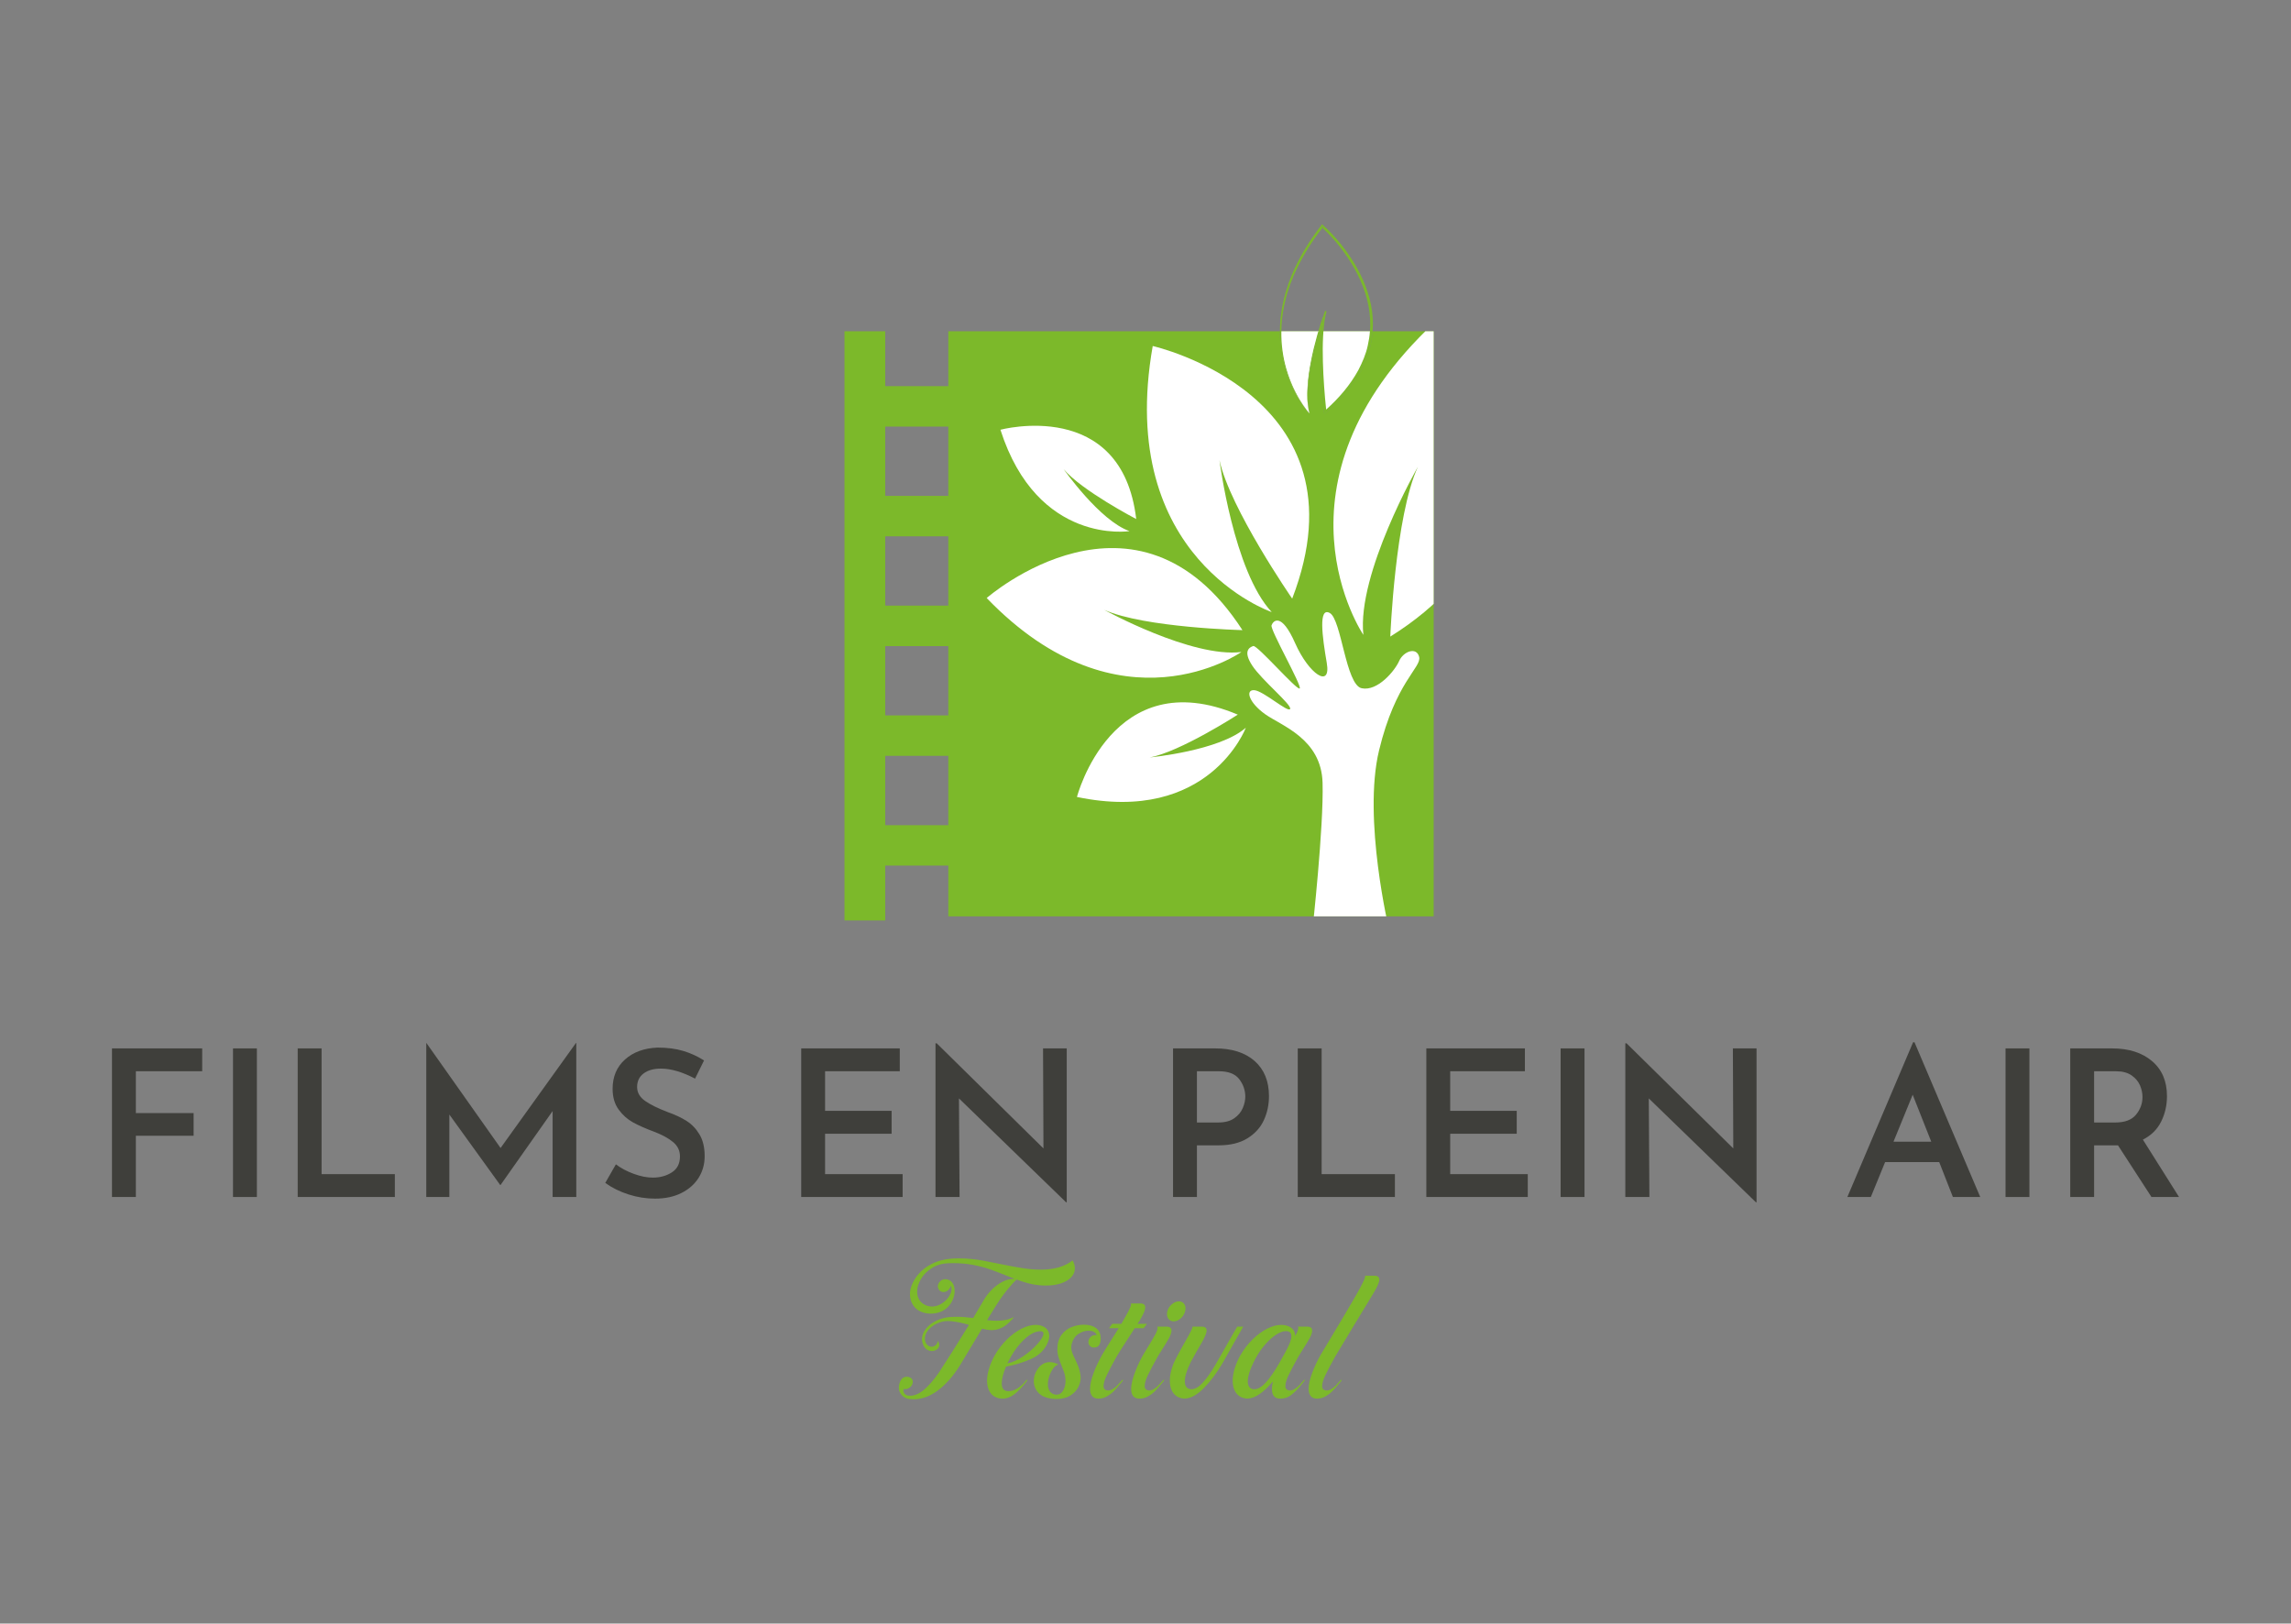 <?xml version="1.0" encoding="iso-8859-1"?>
<!-- Generator: Adobe Illustrator 24.3.0, SVG Export Plug-In . SVG Version: 6.00 Build 0)  -->
<svg version="1.1" id="Calque_1" xmlns="http://www.w3.org/2000/svg" xmlns:xlink="http://www.w3.org/1999/xlink" x="0px" y="0px"
	 width="841.89px" height="596.571px" viewBox="0 0 841.89 596.571" enable-background="new 0 0 841.89 596.571"
	 xml:space="preserve">
<rect x="0" y="0" width="841.89" height="596.571" fill="#808080" stroke="none"/>
<g>
	<g>
		<path fill-rule="evenodd" clip-rule="evenodd" fill="#7CB92A" d="M485.668,121.718c-0.05,0.6-0.09,1.19-0.13,1.79
			c-0.2,3.11-0.24,6.22-0.18,9.33c0.1,6.21,0.53,12.41,1.19,18.59l0.09,0.83l0.63-0.55c5.01-4.33,9.48-9.4,12.7-15.24
			c1.54-2.95,2.9-6.04,3.61-9.32c0.41-1.79,0.69-3.6,0.83-5.43H485.668z M470.338,121.718c-0.01,4.67,0.64,9.33,2.01,13.79
			c1.84,5.98,4.75,11.69,8.86,16.41c-0.78-3.12-0.77-6.37-0.56-9.56c0.22-3.19,0.74-6.36,1.41-9.49c0.66-3.14,1.46-6.24,2.38-9.31
			c0.18-0.61,0.37-1.23,0.56-1.84H470.338z"/>
		<path fill-rule="evenodd" clip-rule="evenodd" fill="#7CB92A" d="M504.408,121.718c-0.14,1.83-0.42,3.64-0.83,5.43
			c-0.71,3.28-2.07,6.37-3.61,9.32c-3.22,5.84-7.69,10.91-12.7,15.24l-0.63,0.55l-0.09-0.83c-0.66-6.18-1.09-12.38-1.19-18.59
			c-0.06-3.11-0.02-6.22,0.18-9.33c0.04-0.6,0.08-1.19,0.13-1.79c0.09-1.06,0.2-2.12,0.35-3.17c0.2-1.43,0.47-2.86,0.86-4.26
			c-0.89,2.46-1.69,4.93-2.42,7.43h0.54c-0.19,0.61-0.38,1.23-0.56,1.84c-0.92,3.07-1.72,6.17-2.38,9.31
			c-0.67,3.13-1.19,6.3-1.41,9.49c-0.21,3.19-0.22,6.44,0.56,9.56c-4.11-4.72-7.02-10.43-8.86-16.41
			c-1.37-4.46-2.02-9.12-2.01-13.79h-121.86v20.16h-23.17v-20.16h-14.98v216.51h14.98v-20.16h23.17v18.64h178.36v-214.99H504.408z
			 M348.478,303.208h-23.17v-25.47h23.17V303.208z M348.478,262.868h-23.17v-25.46h23.17V262.868z M348.478,222.538h-23.17v-25.46
			h23.17V222.538z M348.478,182.208h-23.17v-25.46h23.17V182.208z"/>
		<g>
			<defs>
				<rect id="SVGID_1_" x="348.48" y="121.721" width="178.357" height="214.987"/>
			</defs>
			<clipPath id="SVGID_2_">
				<use xlink:href="#SVGID_1_"  overflow="visible"/>
			</clipPath>
			<g clip-path="url(#SVGID_2_)">
				<path fill="#FFFFFF" d="M510.534,341.946c0,0-9.842-40.963-3.767-66.192c6.075-25.228,15.689-30.527,14.74-34.374
					c-0.946-3.847-5.807-2.038-7.362,1.52c-1.555,3.558-7.916,11.23-13.762,9.994c-5.845-1.237-7.418-25.239-11.694-27.638
					c-4.276-2.399-2.791,8.694-1.132,18.311c1.66,9.617-6.527,4.264-11.634-7.27c-5.107-11.534-8.093-8.155-8.657-6.522
					c-0.565,1.632,11.225,22.207,10.354,23.192c-0.872,0.986-15.641-16.075-17.074-15.586c-1.435,0.488-3.882,1.837-0.354,7.211
					c3.528,5.374,14.605,14.408,13.899,15.917c-0.706,1.509-9.868-6.712-13.209-6.906c-3.34-0.194-1.985,4.515,4.006,8.806
					c5.991,4.29,20.659,8.975,21.129,25.191c0.47,16.214-3.748,54.282-3.748,54.282S492.685,356.124,510.534,341.946z"/>
				<path fill="#FFFFFF" d="M501.008,233.282c0,0-37.585-55.285,26.226-114.884c0,0,58.418,68.784-16.334,115.514
					c0,0,1.769-44.351,10.157-62.42C521.057,171.492,498.583,210.799,501.008,233.282z"/>
				<path fill="#FFFFFF" d="M456.183,239.576c0,0-44.404,31.216-93.6-19.831c0,0,55.1-48.301,93.986,11.792
					c0,0-36.029-0.873-50.804-7.453C405.765,224.085,437.962,241.83,456.183,239.576z"/>
				<path fill="#FFFFFF" d="M467.33,224.909c0,0-57.516-19.608-43.731-97.768c0,0,80.017,18.027,51.253,92.821
					c0,0-22.936-33.185-26.724-50.887C448.128,169.075,453.296,209.92,467.33,224.909z"/>
				<path fill="#FFFFFF" d="M415.08,195.158c0,0-33.805,5.315-47.445-37.248c0,0,44.608-12.007,49.9,32.808
					c0,0-20.143-10.513-26.674-18.344C390.861,172.373,404.144,191.367,415.08,195.158z"/>
				<path fill="#FFFFFF" d="M481.206,151.92c0,0-26.793-28.559,4.699-68.86c0,0,40.075,34.468,1.078,68.322
					c0,0-3.009-25.822,0.192-37.04C487.175,114.341,477.757,139.145,481.206,151.92z"/>
				<path fill="#FFFFFF" d="M457.813,267.398c0,0-13.411,35.608-62.059,25.444c0,0,12.867-49.729,59.112-30.254
					c0,0-21.221,13.71-32.379,15.728C422.487,278.317,448.145,275.894,457.813,267.398z"/>
			</g>
		</g>
		<path fill="#7BB92B" d="M486.898,114.238c0,0.01,0,0.01-0.01,0.02l0.56,0.19c0-0.01,0.01-0.02,0.01-0.03L486.898,114.238z
			 M480.648,142.358c0.22-3.19,0.74-6.36,1.41-9.49c0.66-3.14,1.46-6.24,2.38-9.31c0.18-0.61,0.37-1.23,0.56-1.84h-0.54
			c-0.17,0.57-0.33,1.14-0.49,1.71c-0.87,3.09-1.63,6.22-2.23,9.37c-0.62,3.16-1.09,6.34-1.25,9.55c-0.16,3.2-0.12,6.46,0.72,9.57
			C480.428,148.798,480.438,145.548,480.648,142.358z"/>
		<path fill="#7BB92B" d="M504.408,121.718c-0.14,1.83-0.42,3.64-0.83,5.43c-0.71,3.28-2.07,6.37-3.61,9.32
			c-3.22,5.84-7.69,10.91-12.7,15.24l-0.63,0.55l-0.09-0.83c-0.66-6.18-1.09-12.38-1.19-18.59c-0.06-3.11-0.02-6.22,0.18-9.33
			c0.04-0.6,0.08-1.19,0.13-1.79c0.09-1.06,0.2-2.12,0.35-3.17c0.2-1.43,0.47-2.86,0.86-4.26c0.01-0.01,0.01-0.02,0.01-0.03
			c0.01-0.01,0.01-0.01,0.01-0.02l0.56,0.18c0,0.01-0.01,0.02-0.01,0.03c-0.64,2.36-0.94,4.82-1.12,7.27
			c-0.05,0.61-0.08,1.22-0.12,1.83c-0.16,3.09-0.17,6.18-0.08,9.27c0.08,3.09,0.24,6.18,0.46,9.27c0.2,2.81,0.44,5.61,0.74,8.4
			c4.68-4.17,8.81-8.99,11.82-14.47c1.49-2.89,2.81-5.9,3.48-9.09c0.39-1.71,0.66-3.45,0.79-5.21c0.12-1.48,0.14-2.98,0.06-4.47
			c-0.33-6.51-2.56-12.83-5.73-18.53c-3.12-5.55-7.13-10.67-11.79-15.01c0.09-0.13,0.19-0.25,0.29-0.38l-0.63,0.06
			c0.12,0.11,0.23,0.21,0.34,0.32c-3.72,4.79-7,9.92-9.58,15.41l-0.98,2.12l-0.86,2.16l-0.43,1.09l-0.36,1.1l-0.73,2.22
			c-0.85,2.99-1.5,6.03-1.87,9.12c-0.17,1.59-0.27,3.19-0.28,4.79c-0.06,4.62,0.51,9.24,1.79,13.7c1.72,5.97,4.52,11.71,8.55,16.5
			c-4.11-4.72-7.02-10.43-8.86-16.41c-1.37-4.46-2.02-9.12-2.01-13.79c0-1.62,0.08-3.23,0.24-4.85c0.34-3.13,0.97-6.22,1.8-9.25
			l0.72-2.24l0.36-1.13l0.42-1.1l0.85-2.2l0.96-2.15c2.62-5.72,6.01-11.06,9.87-16.01l0.29-0.37l0.34,0.31
			c4.93,4.5,9.09,9.75,12.38,15.54c3.24,5.78,5.55,12.22,5.9,18.93C504.548,118.708,504.528,120.218,504.408,121.718z"/>
	</g>
	<g>
		<path fill="#7CB92A" d="M361.335,463.231c1.549,0.281,3.409,0.645,5.583,1.097c3.463,0.71,6.373,1.255,8.728,1.63
			c2.356,0.377,4.652,0.566,6.89,0.566c4.883,0,8.755-1.13,11.617-3.388c0.559,0.968,0.839,1.936,0.839,2.904
			c0,1.184-0.431,2.254-1.291,3.211c-0.861,0.957-2.092,1.715-3.695,2.275c-1.603,0.56-3.49,0.839-5.663,0.839
			c-0.925,0-1.807-0.044-2.646-0.129c-1.312-0.129-2.609-0.366-3.888-0.71c-1.28-0.344-2.694-0.795-4.244-1.355
			c-0.925,0.839-2.146,2.188-3.662,4.049c-1.516,1.862-3.265,4.427-5.244,7.697l-1.258,2.033l-0.678,1.128
			c1.398,0.152,2.571,0.227,3.517,0.227c1.182,0,2.291-0.102,3.323-0.306c1.033-0.204,2.066-0.566,3.098-1.082
			c-1.42,1.765-2.791,3.013-4.114,3.744c-1.324,0.731-2.706,1.097-4.147,1.097c-0.903,0-2.087-0.173-3.55-0.516l-3.001,5.002
			c-3.163,5.27-4.895,8.142-5.196,8.617c-2.388,3.807-5.034,6.808-7.938,9.002c-2.904,2.194-5.905,3.292-9.003,3.292
			c-0.495,0-1.022-0.033-1.581-0.098c-1.055-0.15-1.92-0.57-2.598-1.259c-0.678-0.687-1.08-1.495-1.21-2.419
			c-0.065-0.495-0.017-1.098,0.145-1.808c0.161-0.71,0.463-1.333,0.903-1.871c0.441-0.537,1.049-0.806,1.823-0.806
			c0.667,0,1.205,0.167,1.614,0.5c0.408,0.333,0.613,0.77,0.613,1.307c0,0.753-0.29,1.399-0.871,1.936s-1.237,0.807-1.969,0.807
			c-0.215,0-0.387-0.023-0.516-0.065c-0.065,0.194-0.097,0.377-0.097,0.548c0,0.41,0.14,0.791,0.419,1.146
			c0.279,0.354,0.645,0.585,1.097,0.693c0.323,0.065,0.635,0.096,0.936,0.096c1.957,0,3.99-1.026,6.099-3.081
			c2.108-2.054,4.087-4.61,5.938-7.664c0.559-0.84,1.796-2.77,3.711-5.792c1.914-3.022,3.883-6.192,5.905-9.504
			c-2.28-0.689-4.453-1.14-6.519-1.357c-0.516-0.042-0.893-0.065-1.129-0.065c-1.42,0-2.791,0.308-4.114,0.92
			c-1.324,0.614-2.393,1.415-3.211,2.404c-0.818,0.99-1.226,2.033-1.226,3.13c0,0.345,0.021,0.603,0.065,0.774
			c0.15,0.71,0.452,1.259,0.903,1.646c0.452,0.387,0.947,0.581,1.485,0.581c0.537,0,1.027-0.188,1.468-0.564
			c0.44-0.377,0.726-0.909,0.855-1.598c0.323,0.516,0.484,1.011,0.484,1.486c0,0.645-0.269,1.182-0.807,1.613
			c-0.538,0.431-1.173,0.645-1.904,0.645c-0.732,0-1.41-0.242-2.033-0.726c-0.624-0.485-1.076-1.21-1.355-2.179
			c-0.151-0.452-0.226-0.945-0.226-1.484c0-1.312,0.473-2.571,1.42-3.776c0.946-1.203,2.231-2.198,3.857-2.985
			c1.624-0.785,3.382-1.243,5.275-1.372c0.947-0.042,1.657-0.065,2.13-0.065c1.871,0,3.915,0.152,6.131,0.452l3.195-5.42
			l0.484-0.839c1.399-2.431,3.151-4.41,5.26-5.938c2.108-1.528,4.206-2.258,6.292-2.194l-2.839-1.13
			c-2.453-0.989-4.572-1.796-6.357-2.421c-1.786-0.624-3.813-1.151-6.083-1.582c-2.27-0.429-4.695-0.645-7.277-0.645
			c-0.818,0-1.432,0.012-1.84,0.033c-2.237,0.086-4.227,0.666-5.97,1.742c-1.743,1.076-3.088,2.415-4.034,4.017
			c-0.947,1.603-1.42,3.178-1.42,4.728c0,0.968,0.199,1.844,0.597,2.629c0.398,0.786,0.995,1.426,1.791,1.921
			c0.968,0.581,1.99,0.87,3.066,0.87c1.204,0,2.366-0.344,3.485-1.032c1.118-0.687,2.017-1.538,2.694-2.55
			c0.678-1.01,1.016-1.967,1.016-2.871c0-0.474-0.107-0.893-0.323-1.259c-0.107,0.645-0.414,1.205-0.919,1.678
			c-0.506,0.474-1.081,0.71-1.726,0.71s-1.167-0.236-1.565-0.71c-0.398-0.473-0.565-1.032-0.5-1.678
			c0.107-0.624,0.414-1.168,0.92-1.63c0.505-0.462,1.081-0.693,1.726-0.693c1.118,0,1.985,0.408,2.598,1.226
			c0.613,0.818,0.92,1.85,0.92,3.097c0,0.99-0.205,2-0.613,3.033c-0.409,1.034-1.017,1.969-1.823,2.808
			c-0.807,0.839-1.791,1.474-2.953,1.904c-0.99,0.387-2.119,0.581-3.388,0.581c-1.399,0-2.695-0.279-3.889-0.839
			c-1.194-0.56-2.125-1.42-2.791-2.581c-0.645-1.14-0.968-2.366-0.968-3.68c0-1.291,0.295-2.592,0.887-3.905
			c0.592-1.312,1.372-2.517,2.339-3.614c0.969-1.097,2.001-1.99,3.098-2.679c1.699-1.097,3.474-1.871,5.325-2.323
			c1.85-0.452,3.915-0.678,6.195-0.678c1.592,0,3.173,0.077,4.743,0.227C358.335,462.747,359.787,462.952,361.335,463.231z"/>
		<path fill="#7CB92A" d="M369.984,492.209c1.721-1.7,3.512-3.022,5.373-3.969c1.861-0.947,3.599-1.42,5.212-1.42
			c0.602,0,1.173,0.065,1.711,0.194c1.075,0.279,1.892,0.753,2.452,1.42c0.559,0.666,0.839,1.474,0.839,2.421
			c0,0.795-0.194,1.645-0.581,2.548c-1.14,2.691-3.222,4.691-6.244,6.003c-3.022,1.313-6.04,2.216-9.052,2.712
			c-1.054,2.538-1.581,4.592-1.581,6.163c0,1.592,0.548,2.529,1.645,2.808c0.28,0.065,0.582,0.096,0.904,0.096
			c1.053,0,2.146-0.354,3.275-1.064c1.129-0.711,2.167-1.679,3.114-2.905c0.172-0.171,0.301-0.258,0.387-0.258
			c0.043,0,0.065,0.033,0.065,0.098c0,0.086-0.065,0.248-0.194,0.483c-1.657,2.152-3.19,3.755-4.598,4.808
			c-1.41,1.055-2.845,1.582-4.308,1.582c-0.516,0-1.032-0.065-1.549-0.194c-1.356-0.344-2.383-1.08-3.082-2.21
			c-0.699-1.13-1.048-2.523-1.048-4.179c0-1.376,0.242-2.866,0.726-4.469s1.189-3.232,2.114-4.889
			C366.79,495.835,368.262,493.908,369.984,492.209z M376.164,492.37c-1.732,1.679-3.265,3.68-4.599,6.003
			c-0.56,0.99-1.011,1.85-1.355,2.581c1.785-0.323,3.71-1.182,5.776-2.581c2.065-1.399,3.824-2.92,5.276-4.566
			c1.452-1.645,2.178-2.898,2.178-3.759c0-0.602-0.387-0.903-1.161-0.903c-0.344,0-0.775,0.065-1.291,0.194
			C379.504,489.681,377.895,490.692,376.164,492.37z"/>
		<path fill="#7CB92A" d="M404.48,491.951c0,0.882-0.183,1.634-0.548,2.258c-0.366,0.624-1.022,0.936-1.969,0.936
			c-0.581,0-1.059-0.194-1.435-0.581c-0.377-0.387-0.565-0.861-0.565-1.421c0-0.71,0.247-1.318,0.742-1.823
			c0.494-0.504,1.086-0.758,1.775-0.758c0.086,0,0.172,0.01,0.258,0.033c0.086,0.021,0.172,0.031,0.258,0.031
			c-0.065-0.323-0.21-0.597-0.436-0.822c-0.226-0.227-0.533-0.425-0.92-0.597c-0.473-0.173-1-0.258-1.581-0.258
			c-1.312,0-2.571,0.404-3.776,1.21c-1.205,0.807-2.022,2.017-2.453,3.632c-0.107,0.473-0.161,0.893-0.161,1.258
			c0,0.645,0.107,1.28,0.323,1.904c0.215,0.624,0.56,1.409,1.033,2.356c0.537,1.118,0.973,2.125,1.306,3.016
			c0.334,0.893,0.576,1.9,0.726,3.018c0.043,0.387,0.065,0.689,0.065,0.903c0,1.205-0.323,2.41-0.968,3.614
			c-0.645,1.207-1.63,2.206-2.953,3.001c-1.324,0.797-2.953,1.195-4.889,1.195c-0.667,0-1.302-0.044-1.904-0.129
			c-2.195-0.302-3.83-1.053-4.906-2.258c-1.075-1.205-1.613-2.614-1.613-4.227c0-1.27,0.323-2.485,0.968-3.647
			c0.624-1.119,1.355-1.948,2.195-2.485c0.839-0.537,1.742-0.807,2.71-0.807c1.076,0,2.151,0.302,3.227,0.903
			c-0.624,0.087-1.237,0.512-1.839,1.276c-0.603,0.764-1.098,1.688-1.485,2.775c-0.387,1.086-0.581,2.135-0.581,3.147
			c0,0.882,0.167,1.646,0.5,2.291c0.333,0.645,0.844,1.097,1.533,1.355c0.365,0.15,0.742,0.225,1.129,0.225
			c1.011,0,1.818-0.504,2.421-1.516c0.602-1.011,0.903-2.216,0.903-3.615c0-0.3-0.044-0.774-0.129-1.42
			c-0.086-0.602-0.226-1.178-0.419-1.726c-0.194-0.549-0.484-1.307-0.872-2.275c-0.516-1.249-0.909-2.335-1.177-3.259
			c-0.269-0.926-0.404-1.915-0.404-2.97c0-2.129,0.5-3.861,1.501-5.195c1-1.334,2.243-2.291,3.727-2.872
			c1.485-0.581,2.99-0.87,4.518-0.87c0.84,0,1.603,0.086,2.291,0.258c2.087,0.516,3.334,1.678,3.743,3.484
			C404.437,491.015,404.48,491.5,404.48,491.951z"/>
		<path fill="#7CB92A" d="M412.611,506.956c0.065,0,0.097,0.033,0.097,0.098c0,0.173-0.151,0.419-0.452,0.741
			c-0.108,0.108-0.356,0.399-0.743,0.872c-0.753,0.947-1.479,1.775-2.178,2.485c-0.699,0.71-1.543,1.349-2.533,1.919
			c-0.99,0.57-2.033,0.855-3.13,0.855c-1.054,0-1.834-0.317-2.339-0.951c-0.505-0.635-0.758-1.511-0.758-2.631
			c0-1.549,0.414-3.453,1.242-5.711c0.828-2.258,1.92-4.583,3.276-6.97c0.215-0.408,0.672-1.161,1.372-2.258
			c0.699-1.097,1.221-1.925,1.565-2.485c1.871-2.968,2.892-4.593,3.065-4.873h-3.55l1.162-1.613h3.356
			c1.161-1.979,2.049-3.561,2.662-4.743c0.613-1.184,0.919-2.002,0.919-2.454c0-0.129-0.032-0.225-0.097-0.29h3.485
			c1.205,0,1.807,0.473,1.807,1.42c0,0.581-0.189,1.28-0.565,2.098c-0.377,0.818-0.898,1.796-1.565,2.935l-0.71,1.034h3.485
			l-1.226,1.613h-3.292l-0.774,1.226c-3.485,5.357-5.422,8.39-5.809,9.1c-1.635,2.926-2.85,5.222-3.647,6.889
			s-1.194,3.007-1.194,4.017c0,1.011,0.494,1.55,1.484,1.615c0.603,0.065,1.221-0.098,1.856-0.485s1.183-0.818,1.646-1.291
			c0.462-0.473,1.038-1.107,1.726-1.904C412.428,507.043,412.547,506.956,412.611,506.956z"/>
		<path fill="#7CB92A" d="M415.676,510.378c0-1.829,0.603-4.217,1.807-7.164c0.795-1.958,1.699-3.809,2.711-5.551
			c0.43-0.774,0.978-1.688,1.645-2.743c1.161-1.871,2.044-3.361,2.646-4.469c0.602-1.107,0.903-1.942,0.903-2.502
			c0-0.215-0.054-0.375-0.161-0.483h3.421c1.226,0,1.839,0.483,1.839,1.451c0,0.732-0.302,1.652-0.903,2.76
			c-0.603,1.109-1.441,2.49-2.517,4.146c-0.516,0.774-1.044,1.625-1.581,2.55c-1.635,2.926-2.851,5.222-3.647,6.889
			c-0.796,1.667-1.194,3.007-1.194,4.017c0,1.011,0.494,1.55,1.484,1.615c0.602,0.065,1.221-0.098,1.856-0.485
			c0.634-0.387,1.183-0.818,1.645-1.291c0.463-0.473,1.038-1.107,1.727-1.904c0.173-0.171,0.29-0.258,0.356-0.258
			c0.065,0,0.097,0.033,0.097,0.098c0,0.173-0.151,0.419-0.452,0.741c-0.107,0.108-0.355,0.399-0.742,0.872
			c-0.753,0.947-1.479,1.775-2.178,2.485c-0.699,0.71-1.543,1.349-2.533,1.919s-2.033,0.855-3.13,0.855
			C416.709,513.927,415.676,512.744,415.676,510.378z M429.52,484.771c-0.452-0.506-0.678-1.145-0.678-1.919
			c0-0.345,0.043-0.678,0.129-1.001c0.258-1.011,0.807-1.877,1.645-2.598c0.839-0.72,1.711-1.08,2.614-1.08
			c0.71,0,1.291,0.242,1.742,0.725c0.452,0.485,0.678,1.103,0.678,1.856c0,0.302-0.053,0.666-0.161,1.097
			c-0.258,1.011-0.796,1.877-1.613,2.598c-0.818,0.722-1.678,1.08-2.582,1.08C430.563,485.529,429.971,485.276,429.52,484.771z"/>
		<path fill="#7CB92A" d="M456.851,487.466c-0.236,0.452-1.409,2.517-3.517,6.195c-2.517,4.433-3.839,6.777-3.968,7.035
			c-2.174,3.744-4.518,6.879-7.035,9.407c-2.517,2.527-4.884,3.791-7.099,3.791c-0.344,0-0.753-0.052-1.226-0.161
			c-1.356-0.344-2.383-1.08-3.082-2.21c-0.699-1.13-1.048-2.533-1.048-4.211c0-1.808,0.431-3.84,1.291-6.1
			c0.301-0.71,0.807-1.742,1.516-3.097c0.711-1.355,1.259-2.366,1.646-3.033l1.065-1.873c1.075-1.892,1.84-3.285,2.291-4.178
			c0.452-0.893,0.602-1.415,0.452-1.565l3.485,0c1.182,0,1.775,0.473,1.775,1.42s-0.657,2.539-1.968,4.775
			c-0.689,1.119-1.98,3.4-3.872,6.841c-1.442,2.926-2.162,5.282-2.162,7.068c0,1.57,0.569,2.506,1.71,2.808
			c0.215,0.065,0.452,0.096,0.711,0.096c1.333,0,2.753-0.833,4.26-2.5c1.505-1.667,3.119-3.986,4.84-6.955
			c0.279-0.516,2.151-3.807,5.615-9.874l2.13-3.678H456.851z"/>
		<path fill="#7CB92A" d="M479.439,506.956c0.043,0,0.065,0.033,0.065,0.098c0,0.173-0.151,0.419-0.452,0.741
			c-0.065,0.065-0.269,0.312-0.613,0.743c-1.161,1.484-2.377,2.754-3.647,3.807c-1.27,1.055-2.711,1.582-4.324,1.582
			c-2.044,0-3.066-1.182-3.066-3.549c0-0.776,0.119-1.7,0.355-2.776c-1.635,1.958-3.254,3.496-4.856,4.614
			c-1.603,1.119-3.125,1.678-4.566,1.678c-0.344,0-0.753-0.052-1.226-0.161c-1.356-0.344-2.383-1.08-3.082-2.21
			c-0.699-1.13-1.048-2.523-1.048-4.179c0-1.376,0.242-2.866,0.726-4.469c0.484-1.603,1.188-3.232,2.114-4.889
			c1.227-2.15,2.7-4.077,4.421-5.776c1.721-1.7,3.512-3.022,5.373-3.969s3.599-1.42,5.212-1.42c0.602,0,1.173,0.065,1.711,0.194
			c2.215,0.56,3.355,1.85,3.42,3.872c0.753-1.334,1.13-2.302,1.13-2.904c0-0.237-0.054-0.408-0.161-0.516h3.42
			c1.227,0,1.841,0.483,1.841,1.451c0,0.732-0.303,1.652-0.903,2.76c-0.603,1.109-1.443,2.49-2.518,4.146
			c-0.516,0.774-1.044,1.625-1.581,2.55c-1.636,2.926-2.851,5.222-3.647,6.889c-0.796,1.667-1.194,3.007-1.194,4.017
			c0,1.011,0.495,1.55,1.485,1.615c0.602,0.065,1.221-0.098,1.856-0.485c0.634-0.387,1.182-0.818,1.645-1.291
			c0.462-0.473,1.038-1.107,1.726-1.904C479.224,507.043,479.353,506.956,479.439,506.956z M471.178,498.922
			c0.452-0.797,0.688-1.216,0.71-1.259l0.194-0.323c0.818-1.505,1.436-2.775,1.856-3.809c0.419-1.032,0.63-1.903,0.63-2.613
			c0-0.56-0.167-1.001-0.5-1.324c-0.333-0.323-0.844-0.485-1.532-0.485c-1.012,0-2.157,0.404-3.437,1.211
			c-1.28,0.806-2.56,1.915-3.84,3.324c-1.28,1.409-2.426,2.985-3.436,4.727c-1.032,1.829-1.84,3.544-2.421,5.147
			c-0.581,1.603-0.871,2.964-0.871,4.082c0,0.882,0.199,1.582,0.597,2.098c0.398,0.516,0.995,0.774,1.791,0.774
			c1.333,0,2.753-0.833,4.26-2.5c1.505-1.667,3.119-3.986,4.84-6.955C470.167,500.783,470.554,500.083,471.178,498.922z"/>
		<path fill="#7CB92A" d="M492.927,506.956c0.065,0,0.096,0.033,0.096,0.098c0,0.173-0.15,0.419-0.452,0.741
			c-0.108,0.108-0.354,0.399-0.741,0.872c-0.753,0.947-1.48,1.775-2.179,2.485c-0.699,0.71-1.544,1.349-2.533,1.919
			s-2.033,0.855-3.13,0.855c-1.053,0-1.834-0.317-2.339-0.951c-0.504-0.635-0.758-1.511-0.758-2.631
			c0-1.549,0.414-3.453,1.241-5.711c0.828-2.258,1.921-4.583,3.276-6.97c0.152-0.279,0.554-0.957,1.211-2.033
			c0.656-1.074,1.23-2.033,1.726-2.872c4.109-6.798,7.433-12.412,9.972-16.845c2.538-4.431,3.636-6.819,3.291-7.164h3.421
			c1.226,0,1.84,0.485,1.84,1.453c0,0.926-0.657,2.485-1.969,4.679c-1.721,2.818-4.125,6.783-7.212,11.891
			c-3.088,5.11-5.417,8.977-6.987,11.601c-1.636,2.926-2.851,5.222-3.647,6.889c-0.795,1.667-1.195,3.007-1.195,4.017
			c0,1.011,0.495,1.55,1.486,1.615c0.602,0.065,1.22-0.098,1.855-0.485c0.635-0.387,1.182-0.818,1.646-1.291
			c0.462-0.473,1.037-1.107,1.726-1.904C492.744,507.043,492.863,506.956,492.927,506.956z"/>
	</g>
	<g>
		<path fill="#3F3F3B" d="M74.301,385.23v8.399H49.926v15.375h21.225v8.325H49.926v22.5h-8.775v-54.6H74.301z"/>
		<path fill="#3F3F3B" d="M94.4,385.23v54.6h-8.775v-54.6H94.4z"/>
		<path fill="#3F3F3B" d="M118.174,385.23v46.199H145.1v8.4h-35.7v-54.6H118.174z"/>
		<path fill="#3F3F3B" d="M211.774,383.28v56.55h-8.7v-31.575l-19.125,27.15h-0.15l-18.675-25.875v30.3h-8.475v-56.55h0.075
			l27.225,38.55l27.675-38.55H211.774z"/>
		<path fill="#3F3F3B" d="M242.899,392.655c-2.7,0-4.837,0.6-6.413,1.8c-1.575,1.2-2.362,2.85-2.362,4.95
			c0,2.051,0.987,3.763,2.962,5.138c1.975,1.375,4.737,2.737,8.288,4.087c2.7,0.95,5.012,2.038,6.938,3.263
			c1.924,1.226,3.512,2.888,4.762,4.987c1.25,2.101,1.875,4.751,1.875,7.95c0,2.9-0.725,5.525-2.175,7.875
			c-1.451,2.351-3.551,4.226-6.3,5.625c-2.75,1.4-6,2.1-9.75,2.1c-3.3,0-6.551-0.513-9.75-1.537
			c-3.201-1.024-6.051-2.438-8.55-4.237l3.9-6.825c1.85,1.4,4.037,2.562,6.562,3.487c2.524,0.926,4.862,1.388,7.013,1.388
			c2.649,0,4.975-0.638,6.975-1.912c1.999-1.275,3-3.237,3-5.888c0-2.101-0.838-3.85-2.513-5.25
			c-1.676-1.399-4.012-2.675-7.012-3.825c-3.101-1.149-5.676-2.287-7.725-3.412c-2.051-1.125-3.813-2.7-5.288-4.726
			c-1.476-2.024-2.212-4.562-2.212-7.612c0-4.449,1.512-8.037,4.538-10.763c3.024-2.725,7.012-4.187,11.962-4.388
			c3.6,0,6.762,0.413,9.487,1.238c2.725,0.824,5.262,1.987,7.613,3.487l-3.3,6.675C250.723,393.88,246.548,392.655,242.899,392.655z
			"/>
		<path fill="#3F3F3B" d="M330.647,385.23v8.399h-27.45v14.55h24.45v8.4h-24.45v14.85h28.5v8.4h-37.275v-54.6H330.647z"/>
		<path fill="#3F3F3B" d="M391.996,385.23v56.55h-0.225l-39.375-38.175l0.225,36.225h-8.85v-56.475h0.45l39.225,38.625l-0.15-36.75
			H391.996z"/>
		<path fill="#3F3F3B" d="M461.069,389.879c3.499,3.101,5.25,7.4,5.25,12.9c0,3.149-0.626,6.088-1.875,8.812
			c-1.25,2.726-3.263,4.95-6.037,6.675c-2.775,1.725-6.338,2.588-10.688,2.588h-7.875v18.975h-8.775v-54.6h15.45
			C452.719,385.23,457.569,386.78,461.069,389.879z M453.532,410.917c1.474-1.024,2.523-2.275,3.149-3.75
			c0.625-1.475,0.938-2.888,0.938-4.238c0-2.299-0.738-4.425-2.212-6.375c-1.476-1.949-3.964-2.925-7.463-2.925h-8.1v18.825h7.875
			C450.119,412.455,452.057,411.943,453.532,410.917z"/>
		<path fill="#3F3F3B" d="M485.669,385.23v46.199h26.925v8.4h-35.7v-54.6H485.669z"/>
		<path fill="#3F3F3B" d="M560.367,385.23v8.399h-27.449v14.55h24.449v8.4h-24.449v14.85h28.5v8.4h-37.275v-54.6H560.367z"/>
		<path fill="#3F3F3B" d="M582.268,385.23v54.6h-8.775v-54.6H582.268z"/>
		<path fill="#3F3F3B" d="M645.491,385.23v56.55h-0.225l-39.375-38.175l0.225,36.225h-8.85v-56.475h0.45l39.225,38.625l-0.149-36.75
			H645.491z"/>
		<path fill="#3F3F3B" d="M712.615,427.004H692.74l-5.25,12.825h-8.625l24.15-56.85h0.524l24.15,56.85h-10.05L712.615,427.004z
			 M709.691,419.504l-6.825-17.25l-7.05,17.25H709.691z"/>
		<path fill="#3F3F3B" d="M745.765,385.23v54.6h-8.775v-54.6H745.765z"/>
		<path fill="#3F3F3B" d="M790.613,439.83l-12.3-18.975h-0.899h-7.875v18.975h-8.775v-54.6h15.375c6.1,0,10.987,1.55,14.662,4.649
			c3.676,3.101,5.513,7.4,5.513,12.9c0,3.351-0.712,6.463-2.138,9.337c-1.425,2.876-3.663,5.089-6.712,6.638l13.274,21.075H790.613z
			 M769.539,412.455h7.8c3.499,0,6.037-0.962,7.612-2.888c1.575-1.924,2.362-4.087,2.362-6.487c0-1.399-0.3-2.812-0.899-4.237
			c-0.601-1.425-1.626-2.649-3.075-3.675c-1.451-1.024-3.351-1.538-5.7-1.538h-8.1V412.455z"/>
	</g>
</g>
<g>
</g>
<g>
</g>
<g>
</g>
<g>
</g>
<g>
</g>
<g>
</g>
</svg>
